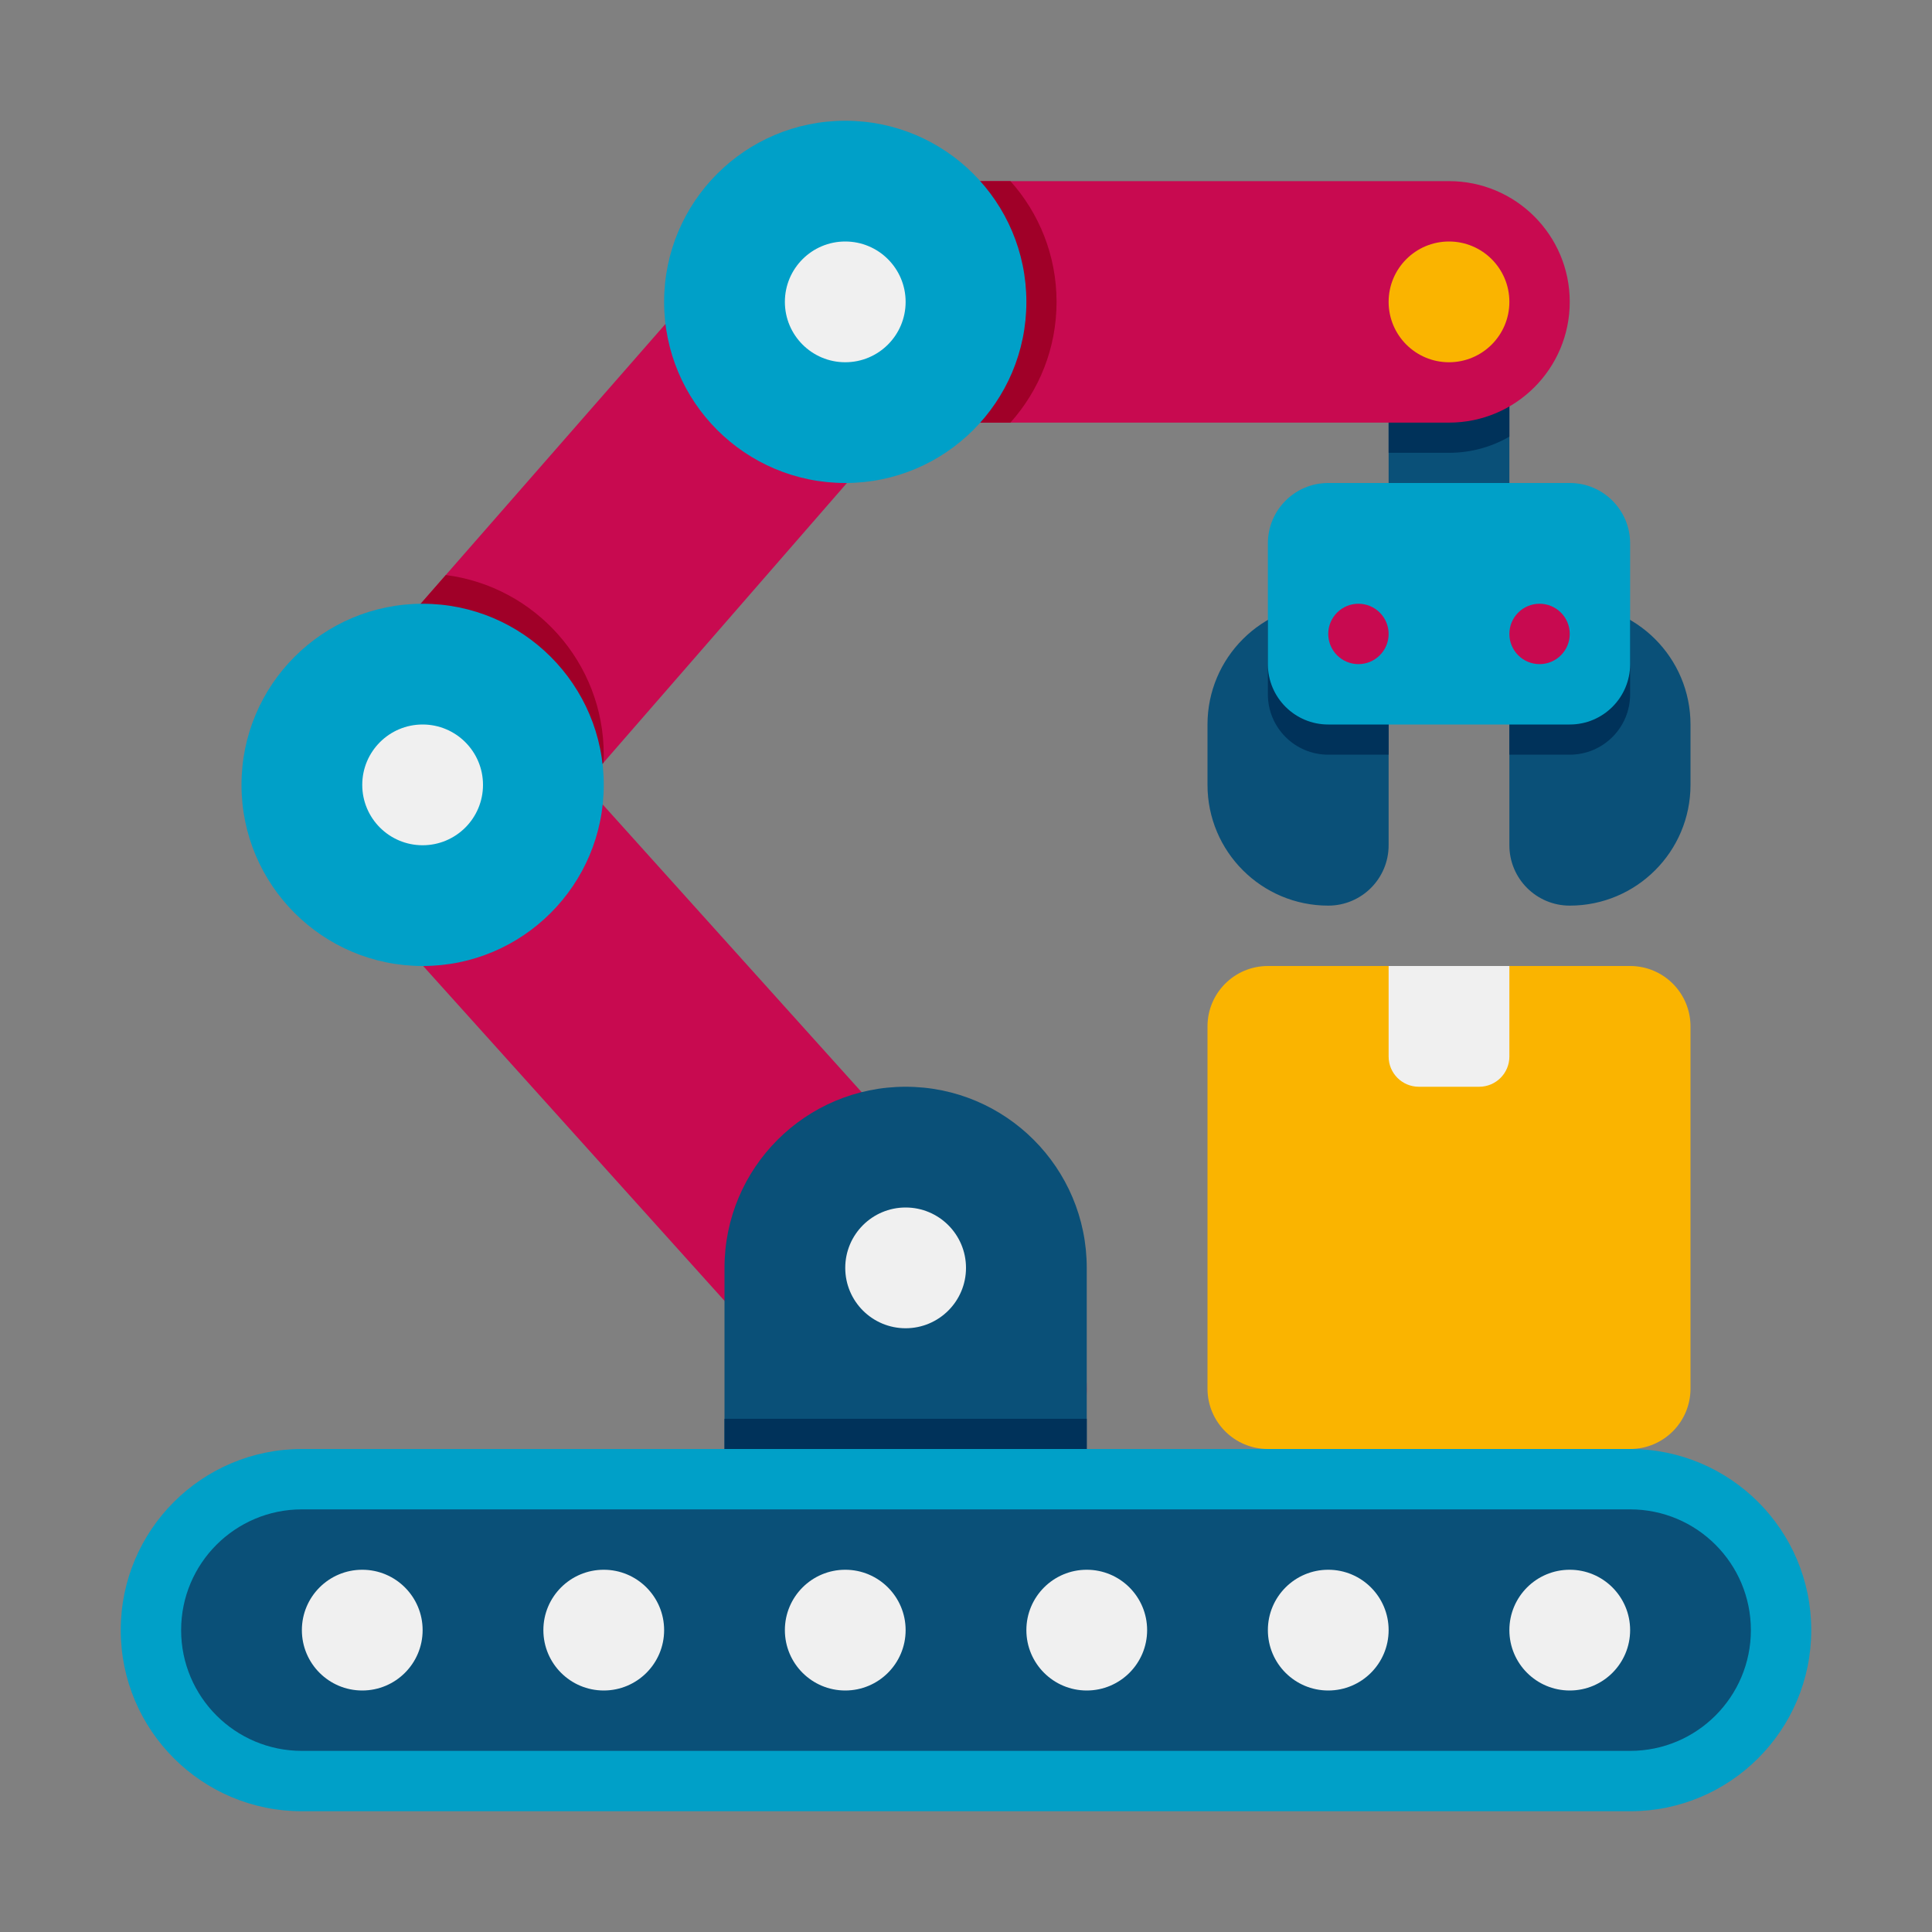 <svg enable-background="new 0 0 64 64" height="512" viewBox="0 0 64 64" width="512" xmlns="http://www.w3.org/2000/svg"><rect x="0" y="0" width="64" height="64" fill="#808080" stroke="none"/><g id="Icons"><g><g><path d="m52 30c2.209 0 4-1.791 4-4v-2c0-2.209-1.791-4-4-4h-2v8c0 1.105.895 2 2 2z" fill="#0a5078"/></g><g><path d="m44 30c1.105 0 2-.895 2-2v-8h-2c-2.209 0-4 1.791-4 4v2c0 2.209 1.791 4 4 4z" fill="#0a5078"/></g><g><path d="m46 10h4v6h-4z" fill="#0a5078"/></g><g><path d="m46 15h2c.729 0 1.412-.195 2-.535v-4.465h-4z" fill="#00325a"/></g><g><g><path d="m52 20h-2v5h2c1.105 0 2-.895 2-2v-2.465c-.588-.34-1.271-.535-2-.535z" fill="#00325a"/></g><g><path d="m46 25v-5h-2c-.729 0-1.412.195-2 .535v2.465c0 1.105.895 2 2 2z" fill="#00325a"/></g></g><g><path d="m44 24h8c1.105 0 2-.895 2-2v-4c0-1.105-.895-2-2-2h-8c-1.105 0-2 .895-2 2v4c0 1.105.895 2 2 2z" fill="#00a0c8"/></g><g><path d="m32.001 50c-1.095 0-2.185-.446-2.975-1.324l-18-20c-1.363-1.514-1.37-3.811-.017-5.333l14-16c.761-.854 1.848-1.343 2.991-1.343h20c2.209 0 4 1.791 4 4s-1.791 4-4 4h-18.204l-10.43 11.983 15.607 17.341c1.478 1.642 1.345 4.171-.298 5.649-.764.688-1.72 1.027-2.674 1.027z" fill="#c80a50"/></g><g><path d="m25.01 7.343-1.996 2.245c-.009.136-.014.274-.014.412 0 3.001 2.203 5.488 5.081 5.93l1.715-1.93h3.675c.951-1.062 1.529-2.463 1.529-4s-.578-2.938-1.528-4h-5.472c-1.143 0-2.23.489-2.99 1.343z" fill="#a00028"/></g><g><path d="m19.367 25.983.627-.721c.004-.086.006-.174.006-.262 0-3.054-2.281-5.574-5.232-5.951l-3.757 4.294c-1.354 1.522-1.346 3.819.017 5.333l2.024 2.249c.308.049.625.075.948.075 2.802 0 5.156-1.921 5.815-4.518z" fill="#a00028"/></g><g><circle cx="14" cy="26" fill="#00a0c8" r="6"/></g><g><circle cx="28" cy="10" fill="#00a0c8" r="6"/></g><g><circle cx="28" cy="10" fill="#f0f0f0" r="2"/></g><g><circle cx="14" cy="26" fill="#f0f0f0" r="2"/></g><g><circle cx="48" cy="10" fill="#fab400" r="2"/></g><g><circle cx="45" cy="21" fill="#c80a50" r="1"/></g><g><circle cx="51" cy="21" fill="#c80a50" r="1"/></g><g><g><path d="m54 48h-12c-1.105 0-2-.895-2-2v-12c0-1.105.895-2 2-2h12c1.105 0 2 .895 2 2v12c0 1.105-.895 2-2 2z" fill="#fab400"/></g><g><path d="m49 36h-2c-.552 0-1-.448-1-1v-3h4v3c0 .552-.448 1-1 1z" fill="#f0f0f0"/></g><g><path d="m54 48h-44c-3.314 0-6 2.686-6 6 0 3.314 2.686 6 6 6h44c3.314 0 6-2.686 6-6 0-3.314-2.686-6-6-6z" fill="#00a0c8"/></g><g><path d="m54 58h-44c-2.209 0-4-1.791-4-4 0-2.209 1.791-4 4-4h44c2.209 0 4 1.791 4 4 0 2.209-1.791 4-4 4z" fill="#0a5078"/></g><g><circle cx="12" cy="54" fill="#f0f0f0" r="2"/></g><g><circle cx="20" cy="54" fill="#f0f0f0" r="2"/></g><g><circle cx="28" cy="54" fill="#f0f0f0" r="2"/></g><g><circle cx="36" cy="54" fill="#f0f0f0" r="2"/></g><g><circle cx="44" cy="54" fill="#f0f0f0" r="2"/></g><g><circle cx="52" cy="54" fill="#f0f0f0" r="2"/></g></g><g><path d="m30 36c3.314 0 6 2.686 6 6v6h-12v-6c0-3.314 2.686-6 6-6z" fill="#0a5078"/></g><g><circle cx="30" cy="42" fill="#f0f0f0" r="2"/></g><g><path d="m24 47h12v1h-12z" fill="#00325a"/></g></g></g></svg>